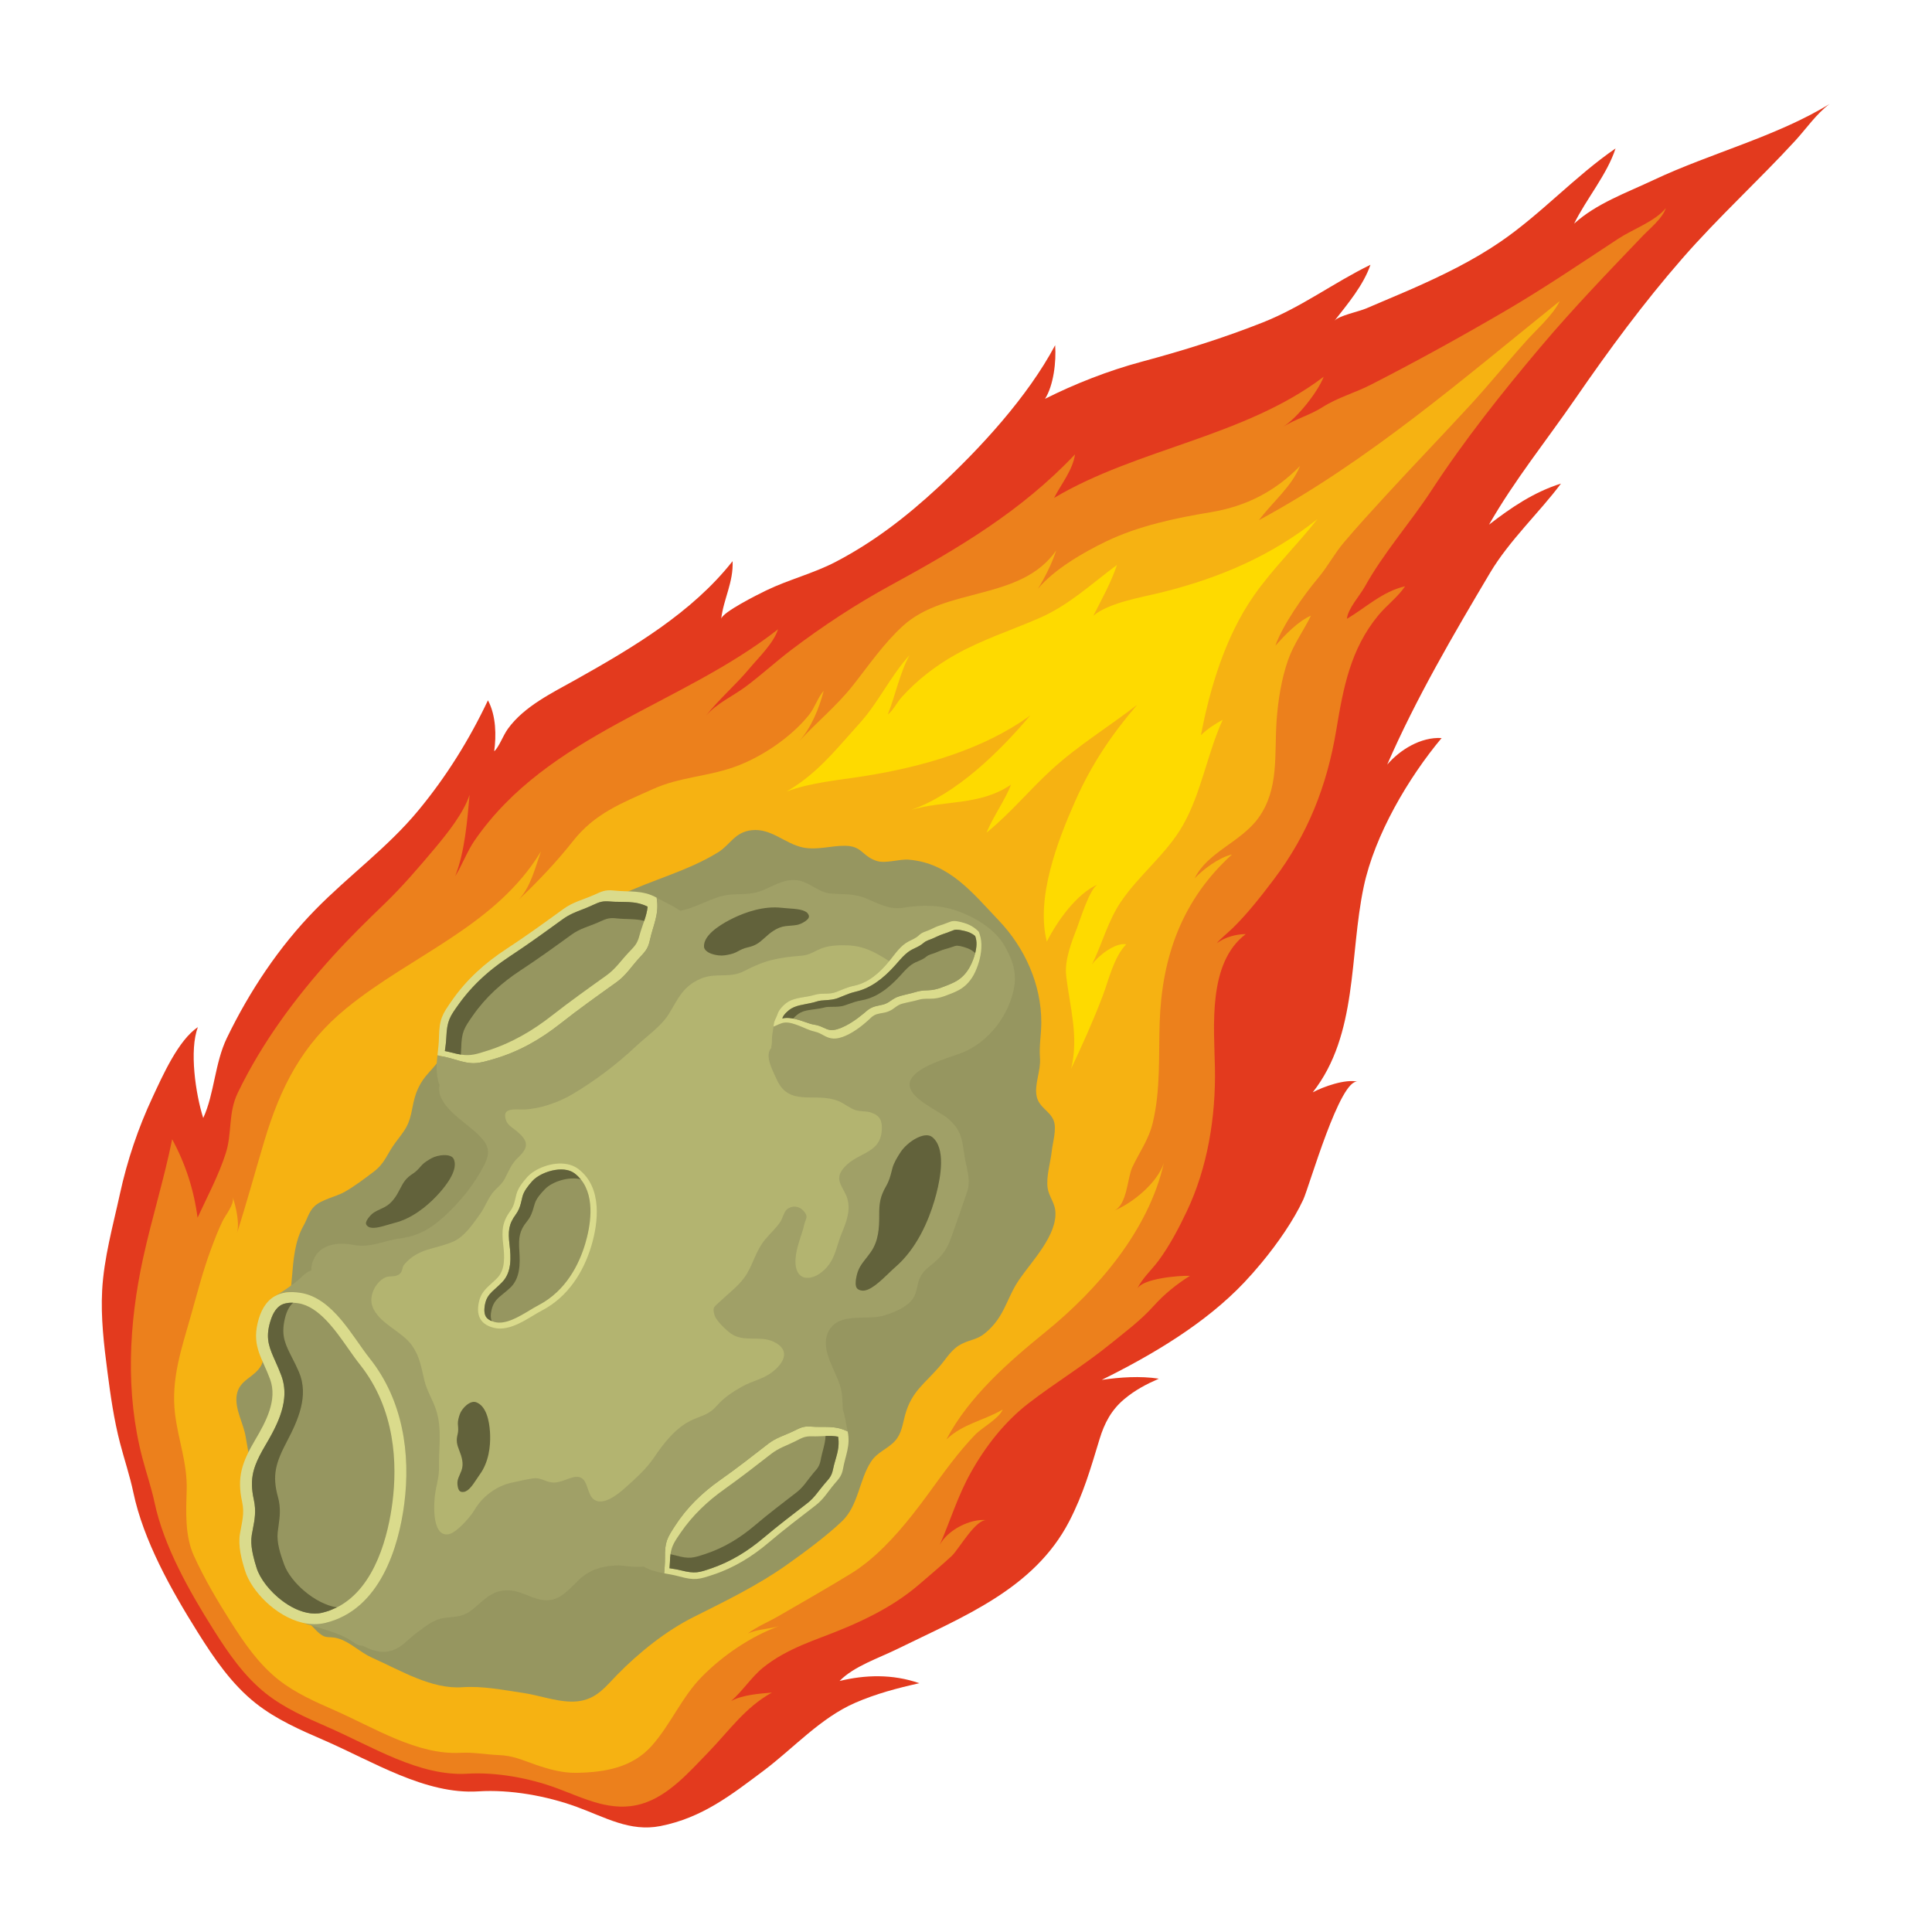 <?xml version="1.0" encoding="utf-8"?>
<!-- Generator: Adobe Illustrator 27.5.0, SVG Export Plug-In . SVG Version: 6.00 Build 0)  -->
<svg version="1.1" id="Capa_1" xmlns="http://www.w3.org/2000/svg" xmlns:xlink="http://www.w3.org/1999/xlink" x="0px" y="0px"
	 viewBox="0 0 2122 2122" style="enable-background:new 0 0 2122 2122;" xml:space="preserve">
<path style="fill:#E33A1E;" d="M922.158,1846.279c15.63-16.131,43.069-25.101,63.539-35.186
	c71.919-35.42,150.038-65.675,188.668-140.135c15.567-30.007,23.615-58.416,33.374-90.479c5.335-17.52,12.945-31.819,26.806-43.522
	c12.019-10.149,24.487-16.623,38.275-22.699c-20.691-3.148-42.577-1.598-62.703,1.316c55.712-27.547,113.962-62.061,156.476-107.03
	c6.236-6.592,12.711-13.905,19.133-21.681c17.7-21.422,34.996-46.333,45.661-69.212c6.626-14.212,40.584-134.406,60.068-129.543
	c-13.603-3.396-38.368,5.583-49.613,11.649c49.919-63.678,39.931-150.225,56.014-225.995
	c12.024-56.652,48.95-119.434,85.524-163.146c-23.025-1.349-45.885,13.052-59.756,29.155
	c31.771-72.93,72.618-142.669,112.998-210.663c21.081-35.503,54.845-66.981,77.846-97.977c-30.128,9.452-55.195,26.714-79.039,45.11
	c27.912-48.779,62.942-92.138,94.8-138.33c37.125-53.832,74.703-104.959,117.68-154.216
	c39.313-45.062,83.751-85.461,124.184-129.509c11.362-12.377,23.142-29.466,37.437-40.026
	c-57.714,35.556-131.551,54.374-192.997,83.385c-30.236,14.275-63.254,25.948-87.604,48.092
	c13.393-27.281,36.253-53.997,45.471-82.589c-44.73,30.74-81.802,72.056-126.898,102.815c-30.022,20.48-62.942,36.538-96.433,51.295
	c-16.779,7.391-33.788,14.317-50.601,21.632c-7.591,3.306-30.445,8.019-34.777,13.552c14.538-18.57,31.781-39.008,39.542-61.529
	c-40.243,19.625-75.449,46.343-117.855,63.166c-43.356,17.199-87.77,31.049-133.129,43.22
	c-37.15,9.968-74.041,24.528-106.455,40.833c9.349-14.672,12.448-40.672,11.108-58.869
	c-30.061,56.496-81.794,112.849-128.522,156.103c-34.592,32.024-70.418,59.873-112.633,81.899
	c-24.385,12.721-51.619,19.42-76.206,31.342c-8.641,4.19-48.608,24.048-49.449,31.337c2.509-21.768,13.613-40.356,12.519-63.497
	c-44.373,56.36-109.263,94.795-171.784,129.899c-26.18,14.699-56.903,29.315-74.933,54.148c-5.525,7.61-9.783,20.117-15.091,24.76
	c2.281-17.018,2.19-39.04-6.882-55.97c-20.543,43.386-45.666,83.683-76.245,120.706c-33.948,41.105-76.42,71.566-113.478,109.422
	c-39.746,40.599-72.165,89.393-96.976,140.642c-13.389,27.654-13.79,61.529-26.019,87.995c-8.346-26.032-15.537-74.888-5.842-99.78
	c-21.427,14.056-38.799,53.447-49.678,76.696c-15.915,34.016-27.912,69.422-35.993,106.513
	c-7.481,34.353-17.612,70.304-19.51,105.982c-1.576,29.588,1.902,59.298,5.798,89.242c3.413,26.236,7.13,52.55,13.863,78.44
	c4.707,18.09,10.779,35.961,14.606,54.187c11.023,52.501,41.225,106.581,70.882,153.86c17.79,28.37,37.098,56.73,63.558,77.68
	c22.46,17.778,48.957,29.33,75.069,40.652c53.458,23.186,111.198,59.849,169.475,56.112c34.643-2.217,74.662,4.833,108.135,17.081
	c31.211,11.415,58.304,27.615,91.766,21.023c45.992-9.062,77.885-34.241,113.431-60.877c32.597-24.429,62.326-57.953,100.723-74.596
	c22.677-9.832,46.18-16.068,70.255-21.432C980.06,1838.44,950.245,1839.502,922.158,1846.279z"/>
<path style="fill:#EC801C;" d="M1083.828,1669.695c-17.795-2.25-43.259,10.943-51.61,27.064
	c11.559-26.489,19.598-53.412,33.902-79.078c16.175-29.023,37.291-56.112,63.66-76.453c29.194-22.523,60.652-41.471,89.334-64.774
	c16.989-13.798,33.364-25.768,48.092-42.158c11.703-13.028,24.945-23.673,39.776-33.008c-10.587-0.472-52.803,2.685-57.919,14.533
	c4.916-11.381,16.248-21.388,23.6-31.444c12.282-16.804,21.861-35.074,30.806-53.851c23.011-48.311,31.902-104.082,30.947-157.343
	c-0.809-45.164-8.307-115.458,33.89-147.234c-10.962,0.068-23.006,3.464-31.718,9.925c2.811-3.835,12.575-11.81,17.657-16.799
	c16.161-15.878,30.982-34.85,44.662-52.935c37.641-49.729,58.601-103.112,68.803-164.422c7.702-46.289,15.517-88.686,46.124-125.826
	c9.047-10.982,21.739-20.356,29.423-31.946c-24.799,5.622-43.518,23.78-63.863,35.712c0.911-10.952,14.368-25.788,19.532-35.103
	c20.847-37.617,49.944-70.129,73.441-106.099c35.946-55.03,77.812-107.79,120.199-157.95c35.498-42,73.505-81.471,111.483-121.154
	c8.307-8.679,21.836-19.337,25.603-30.781c-11.562,14.463-36.448,23.267-51.951,33.442c-41.286,27.089-82.123,54.835-124.793,79.738
	c-48.521,28.312-97.266,55.218-147.244,80.816c-17.335,8.879-36.492,14.058-53.013,24.594
	c-14.041,8.958-29.379,12.784-43.264,21.613c15.596-9.912,38.041-38.182,44.482-54.979
	c-87.074,66.124-204.354,78.61-296.115,133.056c7.795-15.162,20.546-30.616,22.991-47.836
	c-58.779,62.243-128.53,103.529-202.885,144.06c-37.892,20.652-74.019,44.429-108.423,70.464
	c-17.225,13.033-33.205,27.834-50.511,40.692c-14.321,10.636-31.654,18.105-43.585,31.98c14.37-18.378,32.621-33.778,47.639-51.79
	c10.331-12.39,26.743-27.932,31.576-43.254C747.492,775.092,602.027,806.259,521.421,922.93
	c-8.536,12.351-13.654,26.982-21.457,39.41c10.582-26.718,13.245-61.017,15.805-89.412c-6.589,20.214-24.818,42.864-38.341,59
	c-17.664,21.076-36.007,42.421-55.826,61.456c-19.162,18.402-38.168,37.189-56.016,56.862
	c-40.904,45.087-77.829,94.864-104.414,150.001c-10.867,22.543-5.975,44.068-13.325,66.767
	c-7.915,24.429-20.126,47.181-30.847,70.431c-4.019-30.568-13.266-59.205-27.909-86.153c-8.913,44.097-22.385,86.81-31.949,130.688
	c-15.72,72.131-19.627,147.828-0.685,219.676c4.31,16.341,9.854,32.492,13.369,48.955c10.124,47.425,37.586,96.335,64.535,139.108
	c16.168,25.661,33.705,51.322,57.685,70.313c20.353,16.117,44.338,26.626,67.97,36.93c48.387,21.092,100.686,54.363,153.346,51.172
	c31.303-1.895,67.495,4.594,97.785,15.751c30.747,11.323,60.338,27.249,93.945,17.266c29.271-8.701,52.258-35.269,72.793-56.433
	c22.738-23.434,40.582-49.617,69.919-65.671c-12.823,1.106-32.263,2.304-44.787,9.276c12.397-10.709,22.268-26.309,34.955-36.609
	c6.587-5.349,13.581-9.964,20.853-14.071c14.095-7.956,29.23-13.993,44.474-19.732c37.676-14.173,75.169-30.962,105.958-57.432
	c11.92-10.246,24.265-20.667,35.815-31.25C1052.975,1701.988,1071.579,1668.146,1083.828,1669.695z"/>
<path style="fill:#F6B212;" d="M1020.693,1639.197c15.954-21.861,31.388-43.713,50.248-63.269
	c8.119-8.419,26.083-17.525,30.355-27.785c-20.351,12.087-43.704,15.498-61.812,32.881c24.487-46.908,68.445-85.3,109.151-118.357
	c57.183-46.436,113.168-111.688,129.685-185.416c-6.85,21.652-34.465,44.428-55.06,52.648c14.772-5.895,14.909-36.141,20.336-47.717
	c7.966-16.984,17.992-30.08,22.558-49.057c8.682-36.121,6.333-73.671,7.581-110.479c2.441-71.863,24.682-134.479,79.405-184.111
	c-14.236,3.152-32.189,16.707-40.95,26.168c13.686-28.521,50.806-39.829,69.87-66.173c23.171-32.014,17.432-69.846,20.097-106.956
	c1.589-22.188,5.155-45.218,12.463-66.279c6.28-18.09,17.115-32.331,25.271-49.111c-14.699,6.47-28.599,21.354-39.128,33.033
	c8.19-22.796,30.212-54.338,47.191-74.63c10.49-12.531,17.588-26.372,28.073-38.753c14.645-17.296,29.958-34.06,45.291-50.752
	c30.67-33.388,62.084-66.082,92.813-99.419c21.379-23.198,41.203-47.764,62.27-71.232c11.493-12.804,29.568-28.699,36.769-43.785
	c-105.787,85.046-210.089,175.772-330.448,240.687c14.519-19.503,36.034-36.847,45.13-59.512
	c-27.015,27.658-58.781,44.258-97.89,50.738c-38.64,6.402-79.385,14.952-114.869,32.024c-24.848,11.956-57.154,30.582-75.108,52.14
	c7.903-12.891,15.279-27.551,20.068-42.085c-38.95,55.727-121.071,39.625-168.442,82.908
	c-21.189,19.361-37.386,43.235-55.081,65.612c-17.876,22.607-39.91,40.282-59.084,61.354c13.425-14.738,22.353-36.769,27.286-55.77
	c-6.592,7.318-9.627,18.319-16.116,26.411c-19.859,24.76-52.297,46.65-82.058,57.247c-29.717,10.582-60.172,11.094-89.193,24.18
	c-34.268,15.449-63.9,26.557-88.082,57.276c-18.105,22.991-38.723,44.565-60,64.74c13.567-13.88,18.485-35.766,24.957-53.549
	c-49.819,82.294-141.775,113.519-213.93,172.432c-48.674,39.746-72.319,86.786-90.062,145.982
	c-10.268,34.255-19.566,68.901-30.59,102.835c4.268-10.656-0.409-30.972-4.117-41.593c2.543,7.288-8.08,20.263-11.004,26.26
	c-4.891,10.037-9.025,20.93-12.921,31.43c-8.699,23.449-14.926,47.712-21.705,71.755c-10.363,36.751-22.392,70.494-17.586,109.295
	c3.51,28.346,13.505,53.715,12.719,82.552c-0.663,24.326-2.2,50.611,8.032,73.027c11.459,25.111,25.571,48.94,40.338,72.224
	c14.707,23.186,30.645,46.377,52.37,63.59c18.438,14.611,40.126,24.185,61.498,33.568c43.758,19.216,91.097,49.417,138.6,46.782
	c14.324-0.794,27.917,1.934,42.073,2.504c15.688,0.634,24.614,5.087,39.603,10.285c14.602,5.067,29.574,9.413,45.164,9.189
	c31.12-0.443,61.668-5.554,83.059-29.612c21.008-23.625,33.166-53.866,55.527-76.375c23.242-23.391,53.03-43.615,84.05-55.103
	c-10.484,3.357-23.566,3.084-34.024,8.219c9.864-7.683,22.375-12.721,33.325-19.035c26.502-15.284,53.242-30.587,79.378-46.538
	c25.895-15.81,48.616-40.331,68.292-65.227C1008.778,1655.338,1014.898,1647.143,1020.693,1639.197z"/>
<path style="fill:#969660;" d="M958.598,943.909c-12.114-5.661-13.164-14.65-30.138-14.943c-15.542-0.268-30.684,5.018-46.311,1.9
	c-19.949-3.98-34.986-21.496-56.718-19.006c-18.504,2.114-23.356,15.975-36.589,24.19c-33.135,20.57-72.818,30.378-108.031,47.327
	c-37.875,18.231-76.582,47.488-107.777,74.923c-27.393,24.092-52.557,51.001-73.074,81.242
	c-9.508,14.012-17.859,26.562-28.44,37.963c-11.045,11.902-15.479,22.675-18.497,38.903c-3.812,20.521-7.505,23.532-18.913,38.825
	c-9.089,12.19-10.996,22.168-23.851,31.873c-10.073,7.605-20.899,15.849-31.62,21.939c-9.679,5.495-25.788,8.409-33.481,16.073
	c-6.116,6.094-7.43,13.364-11.81,21.135c-19.556,34.694-5.247,81.914-28.031,113.392c-4.919,6.797-11.873,11.22-15.038,19.308
	c-2.57,6.563-0.005,14.022-2.979,19.937c-7.201,14.324-24.594,15.888-27.303,33.5c-2.348,15.279,7.527,31.059,9.859,45.769
	c5.525,34.874,15.958,68.252,20.874,103.093c5.237,37.13,29.588,82.801,56.594,109.563c11.045,10.947,12.58,5.379,24.456,8.896
	c12.908,3.82,23.826,15.264,36.927,21.062c30.947,13.7,65.042,34.772,99.137,32.385c22.141-1.55,44.901,3.02,67.208,6.328
	c19.508,2.894,42.84,12.239,62.694,8.663c18.684-3.367,27.868-16.161,40.068-28.619c23.861-24.375,53.704-48.302,83.955-63.454
	c34.777-17.417,71.079-35.055,102.818-57.656c19.664-14.002,42.845-31.02,60.258-47.605c18.014-17.164,18.692-45.115,31.758-65.276
	c7.003-10.811,18.153-13.905,26.27-22.728c7.615-8.278,8.412-18.509,11.316-28.921c7.288-26.148,21.766-34.226,38.326-53.714
	c7.856-9.242,12.797-18.767,24.234-24.346c9.832-4.794,16.507-4.341,25.396-11.712c21.678-17.988,22.93-37.651,37.378-58.791
	c13.742-20.102,42.192-48.998,39.576-75.605c-0.858-8.745-7.118-16.102-8.385-24.623c-1.9-12.736,3.138-28.127,4.507-40.877
	c1.057-9.822,5.608-24.068,2.119-33.364c-3.947-10.509-15.927-14.329-18.621-26.285c-3.016-13.369,4.624-28.116,3.542-42.367
	c-1.043-13.7,1.413-25.603,1.447-39.182c0.098-41.622-18.012-81.909-46.538-111.872c-28.743-30.197-54.367-63.201-98.866-66.927
	c-11.001-0.921-25.53,4.662-35.671,1.286C961.156,945.02,959.821,944.479,958.598,943.909z"/>
<path style="fill:#DADB8C;" d="M721.215,985.936c-16.188-8.852-30.378-5.949-46.787-7.839c-10.131-1.169-14.07,1.345-22.599,5.087
	c-11.637,5.101-22.341,7.479-32.821,15.064c-20.645,14.953-41.42,30.041-62.774,43.999c-23.454,15.328-43.79,33.506-60.051,56.954
	c-10.339,14.909-13.617,19.566-14.042,40.292c-0.144,6.962-0.977,13.325-1.659,19.615c6.163,1.339,12.458,2.538,19.079,4.609
	c19.788,6.197,25.242,4.57,42.667-0.487c27.405-7.956,51.11-21.447,73.105-38.806c20.027-15.805,40.94-30.699,61.683-45.515
	c10.531-7.518,16.19-16.911,24.728-26.319c6.261-6.894,9.898-9.832,12.014-19.805
	C717.186,1016.625,724.454,1004.099,721.215,985.936z"/>
<path style="fill:#969660;" d="M700.82,992.104c-3.447-0.76-6.853-1.126-10.27-1.306c-1.71-0.092-3.423-0.136-5.143-0.166
	c-3.444-0.058-6.926-0.044-10.497-0.175c-1.788-0.063-3.596-0.171-5.432-0.336c-3.467-0.317-6.149-0.18-8.563,0.292
	c-1.607,0.317-3.096,0.789-4.618,1.379c-1.525,0.594-3.082,1.306-4.826,2.109c-0.872,0.405-1.791,0.828-2.777,1.272
	c-6.718,3.025-13.084,5.081-19.291,7.922c-3.724,1.705-7.391,3.688-11.047,6.333c-14.397,10.427-28.865,20.921-43.564,31.006
	c-4.899,3.367-9.824,6.679-14.779,9.934c-0.865,0.57-1.695,1.169-2.55,1.744c-7.228,4.862-14.165,9.987-20.726,15.512
	c-12.229,10.3-23.245,21.89-32.848,35.308c-9.766,13.646-12.865,17.91-13.683,36.594c-0.229,5.237-0.916,10.104-1.581,14.879
	c2.316,0.453,4.655,0.95,7.045,1.588c2.17,0.575,4.153,1.058,5.992,1.452l0.02,0.005c1.808,0.39,3.464,0.687,5.033,0.916
	l0.105,0.019l-0.003-0.01c10.3,1.471,16.348-0.458,29.001-4.507c26.086-8.346,48.906-21.608,70.275-38.338
	c19.454-15.235,39.707-29.671,59.797-44.024c10.197-7.289,15.888-16.098,24.287-25.033c6.156-6.548,9.693-9.374,12.075-18.577
	c1.505-5.822,3.542-11.162,5.328-16.492l0.034-0.102c0.407-1.208,0.799-2.422,1.169-3.64l0.292-1.033
	c0.272-0.931,0.545-1.866,0.784-2.811c0.161-0.629,0.285-1.277,0.426-1.915c0.151-0.672,0.319-1.34,0.446-2.022
	c0.248-1.335,0.451-2.689,0.594-4.073C707.748,994.033,704.265,992.869,700.82,992.104z"/>
<path style="fill:#DADB8C;" d="M931.027,1572.235c-14.148-7.099-26.238-4.19-40.37-5.33c-8.733-0.701-12.043,1.574-19.254,5.038
	c-9.837,4.725-18.955,7.084-27.727,13.91c-17.281,13.452-34.67,27.02-52.589,39.634c-19.681,13.856-36.601,30.066-49.863,50.684
	c-8.433,13.106-11.113,17.199-10.862,35.006c0.085,5.963-0.471,11.444-0.877,16.847c5.342,0.979,10.789,1.847,16.553,3.435
	c17.171,4.731,21.807,3.172,36.616-1.691c23.294-7.639,43.242-19.927,61.612-35.483c16.724-14.163,34.236-27.571,51.605-40.906
	c8.818-6.767,13.398-14.996,20.448-23.328c5.169-6.105,8.207-8.731,9.727-17.359
	C928.509,1598.719,934.345,1587.733,931.027,1572.235z"/>
<path style="fill:#969660;" d="M921.04,1582.885c-0.071-1.588-0.246-3.225-0.541-4.916c-1.172-0.22-2.336-0.385-3.496-0.507
	c-0.597-0.063-1.191-0.087-1.788-0.131c-0.555-0.039-1.113-0.093-1.669-0.117c-0.845-0.034-1.69-0.039-2.533-0.044l-0.894-0.009
	c-1.118,0.005-2.239,0.034-3.362,0.073h-0.017c-4.823,0.166-9.718,0.531-14.882,0.346c-8.161-0.297-11.355,1.924-18.256,5.388
	c-9.415,4.726-18.061,7.254-26.56,13.866c-16.743,13.023-33.593,26.158-50.899,38.441c-19.013,13.496-35.527,29.033-48.789,48.468
	c-6.436,9.427-9.512,13.924-10.823,22.767v0.005c-0.202,1.369-0.366,2.845-0.492,4.453v0.025c-0.124,1.607-0.214,3.357-0.27,5.286
	c-0.061,2.124-0.224,4.171-0.419,6.188c4.092,0.624,8.268,1.252,12.638,2.348c15.583,3.902,19.851,2.397,33.483-2.3
	c21.437-7.391,39.919-18.903,57.028-33.329c15.576-13.135,31.858-25.603,48.007-38.007c8.197-6.295,12.555-13.817,19.172-21.481
	c4.85-5.623,7.681-8.059,9.252-15.873c1.25-6.217,3.232-11.8,4.609-17.515C920.57,1592.015,921.259,1587.65,921.04,1582.885z"/>
<path style="fill:#A0A067;" d="M1103.199,1038.632c-10.548-18.406-32.809-31.41-51.576-38.046
	c-19.741-6.982-39.505-6.757-59.471-3.581c-15.603,2.479-26.821-4.37-40.711-10.193c-2.521-1.057-4.996-1.866-7.442-2.495
	c-10.519-2.694-20.54-2.007-31.695-2.952c-14.07-1.194-23.135-12.974-36.825-14.475c-16.168-1.773-26.495,7.123-40.606,12.024
	c-11.464,3.976-21.413,2.724-32.784,3.683c-18.714,1.579-36.54,14.499-55.098,17.778l-0.046-0.19
	c-5.808-3.971-12.572-7.352-18.399-10.349c-0.906-0.468-1.776-0.921-2.628-1.369l-0.882-0.463c-1.001-0.531-1.961-1.053-2.853-1.559
	l-0.107-0.059l-0.86-0.453c3.24,18.163-4.029,30.689-7.455,46.85c-2.117,9.974-5.754,12.911-12.014,19.805
	c-8.538,9.408-14.197,18.801-24.728,26.319c-20.743,14.816-41.656,29.709-61.683,45.515c-21.995,17.359-45.7,30.85-73.105,38.806
	c-17.425,5.057-22.879,6.685-42.667,0.487c-6.621-2.071-12.915-3.269-19.079-4.609l-0.046-0.01
	c-1.103,10.017-1.754,19.829,1.745,31.498l0.687,0.433c-0.283,1.462-0.497,2.953-0.521,4.512
	c-0.292,20.219,27.546,36.058,41.673,49.495c12.139,11.547,15.781,19.162,7.564,35.084c-10.467,20.287-25.527,39.186-42.238,54.635
	c-15.206,14.061-29.023,22.67-49.569,25.412c-19.924,2.66-31.724,10.918-52.718,7.002c-18.419-3.44-38.475,0.312-44.178,20.482
	c-0.758,2.685-0.987,5.325-1.009,7.952c-4.85,1.062-8.389,5.003-12.192,8.433c-2.597,2.343-5.788,4.892-9.206,7.411
	c-1.442,1.067-2.919,2.119-4.417,3.162l-0.67,0.458c-1.196,0.824-2.39,1.627-3.583,2.412l-1.223,0.799
	c-1.048,0.677-2.073,1.325-3.094,1.959l-1.174,0.726c-1.352,0.823-2.675,1.612-3.924,2.319l-0.405,0.263l-0.243,0.161
	c7.137-4.088,16.409-5.632,28.458-3.717c35.493,5.622,57.059,48.35,75.763,71.824c36.545,45.87,45.201,104.72,38.06,159.92
	c-6.095,47.132-26.487,116.569-86.974,130.849c-8.307,1.959-16.801,1.637-25.091-0.351c2.538,0.974,5.253,1.764,8.083,2.538
	c2.828,0.774,5.774,1.54,8.77,2.475l0.041,0.01c11.018,3.435,23.766,7.274,33.549,12.789l0.129,0.068
	c4.756,2.694,10.112,7.966,16.09,7.488c32.356,17.647,44.981-3.927,57.466-12.969c10.831-7.844,19.281-16.034,32.83-17.686
	c13.549-1.652,20.255-0.833,31.602-10.411c12.673-10.704,21.026-20.653,39.14-19.718c14.02,0.726,26.31,10.578,40.141,10.875
	c15.71,0.336,25.603-12.623,36.029-22.45c11.722-11.05,24.109-14.821,40.068-15.82c7.822-0.487,20.955,2.675,30.999,1.257
	c7.676,4.365,15.02,6.007,22.584,7.381l0.005-0.034c0.407-5.403,0.962-10.884,0.877-16.847c-0.251-17.807,2.429-21.9,10.862-35.006
	c13.262-20.619,30.182-36.828,49.863-50.684c17.919-12.614,35.308-26.182,52.589-39.634c8.772-6.826,17.89-9.184,27.727-13.91
	c7.211-3.464,10.521-5.739,19.254-5.038c14.132,1.14,26.222-1.769,40.37,5.33l0.027,0.015l-0.163-0.819
	c-0.784-3.362-1.493-7.547-2.353-11.927v-0.01c-0.779-3.966-1.681-8.088-2.911-11.922c-0.509-13.042-0.475-18.918-4.068-28.974
	c-6.054-16.926-22.21-40.17-10.21-58.587c12.26-18.82,41.649-9.364,60.28-15.288c10.821-3.444,24.687-9.028,31.155-18.514
	c4.628-6.786,4.19-15.269,7.457-22.494c3.776-8.351,9.713-11.713,16.372-17.452c9.033-7.781,14.058-15.663,18.098-26.938
	c6.019-16.813,12.08-34.25,17.714-51.001c4.387-13.042-1.727-27.926-3.51-41.266c-2.224-16.643-3.932-26.587-17.286-38.144
	c-10.039-8.687-41.062-21.174-42.516-36.667c-1.791-19.088,45.174-30.928,58.116-36.194c28.972-11.791,51.313-41.286,56.706-72.038
	C1116.899,1067.109,1111.308,1052.781,1103.199,1038.632z"/>
<path style="fill:#B3B470;" d="M956.737,1221.968c-5.255-1.823-11.464-0.921-16.879-2.621c-6.97-2.188-12.217-7.25-18.811-9.944
	c-25.237-10.329-53.736,6.753-67.605-23.069c-5.637-12.122-13.83-27.42-6.185-35.4c-0.37-1.447,0.261-2.704,0.405-4.161
	c0.392-3.956-0.066-7.98,0.821-11.971c0.146-0.662,0.229-1.311,0.336-1.964h-0.031c0.482-2.928,0.718-5.822,1.23-8.798
	c0.624-3.645,2.884-6.714,3.956-10.227c1.559-5.106,7.284-10.875,11.71-13.55c8.431-5.086,19.681-4.658,28.938-7.561
	c7.773-2.446,16.112-0.049,23.737-3.123c6.592-2.655,12.509-5.374,19.547-6.825c15.985-3.299,28.323-14.334,38.74-27.035
	c-0.897-0.58-1.786-1.154-2.719-1.744c-13.981-8.809-25.82-15.011-42.845-15.663c-8.558-0.327-19.033-0.049-27.264,2.787
	c-8.704,2.996-13.759,7.844-23.425,8.599c-25.003,1.944-40.304,4.813-62.915,16.789c-15.971,8.458-31.115,1.403-47.491,8.302
	c-20.202,8.511-25.006,22.148-35.661,39.332c-8.049,12.984-24.855,24.711-36.104,35.313c-20.977,19.771-45.763,38.455-70.569,52.999
	c-14.636,8.575-35.296,15.595-52.002,16.155c-9.812,0.327-25.179-2.85-19.761,12.176c1.971,5.461,8.146,8.604,12.268,12.141
	c11.111,9.535,13.559,16.453,1.527,27.805c-8.146,7.683-10.124,13.998-15.161,23.722c-3.657,7.054-9.332,10.193-13.951,16.346
	c-5.24,6.982-8.095,15.362-13.189,22.484c-7.905,11.055-17.347,25.271-30.019,30.65c-19.741,8.38-37.885,6.782-53.349,24.964
	c-2.909,3.421-1.189,7.294-5.415,10.602c-4.655,3.635-10.928,1.301-15.832,3.781c-10.704,5.412-17.783,20.302-13.756,31.488
	c6.862,19.054,32.263,27.015,43.578,43.162c8.716,12.438,10.134,24.496,13.705,38.903c2.733,11.03,8.875,20.395,12.446,31.069
	c7.001,20.926,3.087,41.593,3.444,62.869c0.154,9.106-1.591,16.297-3.439,24.93c-2.385,11.132-5.701,52.57,13.802,49.48
	c9.021-1.427,24.518-19.717,28.736-26.913c8.414-14.358,23.678-26.002,40.002-29.603c7.53-1.656,15.949-3.586,23.328-4.785
	c8.945-1.457,12.794,3.021,21.084,4.297c10.149,1.559,21.04-7.055,29.393-6.007c11.313,1.422,8.947,19.123,17.488,25.013
	c10.056,6.933,25.929-5.754,33.909-12.877c10.455-9.325,23.415-20.984,31.203-32.511c10.429-15.43,23.476-32.848,40.933-41.427
	c12.088-5.939,19.206-5.769,28.317-16.005c8.312-9.335,16.684-14.836,27.532-21.087c11.055-6.372,23.644-8.429,33.795-16.316
	c13.885-10.787,19.717-24.663,1.393-33.286c-14.867-7.001-32.516,0.843-46.545-8.716c-5.264-3.586-16.57-14.446-18.28-20.272
	c-2.779-9.472-0.282-9.101,6.256-15.411c10.119-9.763,21.929-17.949,29.262-30.285c7.481-12.59,10.175-25.437,19.666-37.135
	c5.398-6.655,12.18-12.604,16.964-19.693c2.427-3.595,4.149-11.318,7.372-13.89c5.793-4.624,13.503-3.781,18.395,1.871
	c5.598,6.475,2.185,8.088,0.706,14.474c-2.828,12.229-8.836,24.75-9.664,38.032c-1.693,27.113,20.404,25.349,34.438,9.145
	c9.749-11.255,10.838-24.292,16.195-37.116c5.04-12.068,10.1-25.12,6.212-38.27c-3.298-11.157-14.185-19.406-5.732-31.274
	c14.246-19.995,42.165-16.258,43.595-44.107C969.007,1231.122,966.82,1225.471,956.737,1221.968z"/>
<path style="fill:#62623B;" d="M501.682,1157.452c1.842,0.395,3.54,0.706,5.138,0.935l-0.007-0.019l-0.007-0.151l-0.638-0.078
	c0.178-2.114,0.334-4.253,0.38-6.49c0.375-18.362,3.282-22.484,12.441-35.697c14.404-20.775,32.418-36.877,53.201-50.46
	c18.916-12.365,37.322-25.729,55.612-38.976c9.286-6.723,18.768-8.828,29.077-13.349c7.554-3.313,11.047-5.539,20.022-4.507
	c10.801,1.247,20.518,0.18,30.682,2.748l0.034-0.102c0.407-1.208,0.799-2.422,1.169-3.64l0.292-1.033
	c0.272-0.931,0.545-1.866,0.784-2.811c0.161-0.629,0.285-1.277,0.426-1.915c0.151-0.672,0.319-1.34,0.446-2.022
	c0.248-1.335,0.451-2.689,0.594-4.073c-3.579-1.778-7.062-2.943-10.506-3.707c-3.447-0.76-6.853-1.126-10.27-1.306
	c-1.71-0.092-3.423-0.136-5.143-0.166c-3.444-0.058-6.926-0.044-10.497-0.175c-1.788-0.063-3.596-0.171-5.432-0.336
	c-3.467-0.317-6.149-0.18-8.563,0.292c-1.607,0.317-3.096,0.789-4.618,1.379c-1.525,0.594-3.082,1.306-4.826,2.109
	c-0.872,0.405-1.791,0.828-2.777,1.272c-6.718,3.025-13.084,5.081-19.291,7.922c-3.724,1.705-7.391,3.688-11.047,6.333
	c-14.397,10.427-28.865,20.921-43.564,31.006c-4.899,3.367-9.824,6.679-14.779,9.934c-0.865,0.57-1.695,1.169-2.55,1.744
	c-7.228,4.862-14.165,9.987-20.726,15.512c-12.229,10.3-23.245,21.89-32.848,35.308c-9.766,13.646-12.865,17.91-13.683,36.594
	c-0.229,5.237-0.916,10.104-1.581,14.879c2.316,0.453,4.655,0.95,7.045,1.588c2.17,0.575,4.153,1.058,5.992,1.452L501.682,1157.452z
	"/>
<path style="fill:#62623B;" d="M906.74,1577.233c-0.375,8.994-3.635,16.736-5.257,25.934c-1.345,7.644-4.037,9.973-8.614,15.381
	c-6.248,7.381-10.307,14.67-18.117,20.667c-15.389,11.815-30.904,23.693-45.72,36.238c-16.275,13.783-33.949,24.668-54.584,31.435
	c-13.12,4.307-17.225,5.686-32.438,1.496c-1.851-0.506-3.649-0.906-5.435-1.276l0.092-0.546l-0.124-0.044l-0.012-0.01v0.005
	c-0.202,1.369-0.366,2.845-0.492,4.453v0.025c-0.124,1.607-0.214,3.357-0.27,5.286c-0.061,2.124-0.224,4.171-0.419,6.188
	c4.092,0.624,8.268,1.252,12.638,2.348c15.583,3.902,19.851,2.397,33.483-2.3c21.437-7.391,39.919-18.903,57.028-33.329
	c15.576-13.135,31.858-25.603,48.007-38.007c8.197-6.295,12.555-13.817,19.172-21.481c4.85-5.623,7.681-8.059,9.252-15.873
	c1.25-6.217,3.232-11.8,4.609-17.515c1.031-4.293,1.72-8.658,1.501-13.423c-0.071-1.588-0.246-3.225-0.541-4.916
	c-1.172-0.22-2.336-0.385-3.496-0.507c-0.597-0.063-1.191-0.087-1.788-0.131c-0.555-0.039-1.113-0.093-1.669-0.117
	c-0.845-0.034-1.69-0.039-2.533-0.044l-0.894-0.009c-1.118,0.005-2.239,0.034-3.362,0.073H906.74z"/>
<path style="fill:#DADB8C;" d="M937.905,1082.754c-7.038,1.452-12.955,4.17-19.547,6.825c-7.625,3.074-15.963,0.677-23.737,3.123
	c-9.257,2.904-20.507,2.475-28.938,7.561c-4.426,2.675-10.151,8.443-11.71,13.55c-1.072,3.513-3.332,6.582-3.956,10.227
	c-0.512,2.976-0.748,5.87-1.23,8.798h0.031c0.292-1.764,0.509-3.513,0.714-5.271c4.207-1.51,8.031-4.103,12.653-4.463
	c5.069-0.395,10.653,1.676,15.503,3.508c5.386,2.036,10.607,4.882,16.151,6.158c2.658,0.614,5.07,1.398,7.554,2.719
	c1.859,0.989,3.693,2.046,5.579,2.958c3.668,1.773,7.413,2.587,11.281,2.163c5.213-0.575,10.21-2.661,14.787-5.082
	c5.003-2.641,9.69-5.895,14.136-9.452c2.18-1.74,4.302-3.562,6.382-5.433c2.049-1.846,3.968-3.981,6.351-5.35
	c3.988-2.29,8.733-2.309,13.101-3.469c2.606-0.697,5.03-1.817,7.293-3.293c2.331-1.515,4.458-3.382,6.918-4.682
	c2.641-1.388,5.69-1.959,8.585-2.631c3.05-0.701,6.12-1.339,9.167-2.06c2.819-0.668,5.588-1.623,8.485-1.959
	c2.685-0.317,5.416-0.259,8.137-0.249c5.6,0.02,10.638-0.994,15.824-2.87c5.184-1.871,10.512-3.883,15.394-6.456
	c8.18-4.317,14.277-11.381,18.3-20.161c4.143-9.048,7.071-19.839,6.806-30.334c-0.122-4.828-1.142-9.432-2.882-13.749
	c-4.451-4.624-9.751-7.756-15.839-9.555c-4.404-1.301-10.512-3.118-14.782-1.69c-3.839,1.276-7.472,3.001-11.43,4.156
	c-4.149,1.213-7.518,2.981-11.384,4.804c-4.455,2.1-8.568,2.616-12.231,6.153c-3.615,3.493-7.693,4.76-11.971,7.118
	c-8.071,4.448-13.158,11.844-18.914,19.118c-0.599,0.755-1.23,1.486-1.841,2.231C966.228,1068.42,953.89,1079.455,937.905,1082.754z
	 M983.658,1059.679c0.767-0.863,1.525-1.73,2.277-2.592c3.632-4.151,7.116-8.136,11.242-11.254c1.374-1.043,2.821-1.988,4.37-2.811
	c1.128-0.599,2.246-1.13,3.43-1.691c3.186-1.515,6.48-3.079,9.703-5.924c1.116-0.979,2.343-1.7,4.246-2.479
	c0.726-0.297,1.464-0.57,2.217-0.853c0.887-0.331,1.793-0.672,2.714-1.053c0.582-0.239,1.174-0.492,1.769-0.77l1.915-0.891
	c1.764-0.833,3.427-1.613,5.115-2.305c1.284-0.526,2.478-0.96,3.649-1.32c2.456-0.75,4.743-1.652,6.952-2.524
	c1.599-0.634,3.106-1.228,4.629-1.749c0.69-0.239,1.53-0.341,2.46-0.351c2.785-0.034,6.358,0.765,8.977,1.354
	c2.355,0.531,4.497,1.252,6.446,2.178c1.951,0.926,3.707,2.056,5.296,3.401c0.526,1.466,0.911,2.962,1.157,4.487
	c0.246,1.525,0.353,3.069,0.317,4.633c-0.039,1.71-0.236,3.488-0.524,5.306c-0.114,0.735-0.292,1.491-0.446,2.236
	c-0.146,0.716-0.244,1.418-0.427,2.144l-0.063-0.054c-1.237,4.999-3.187,10.183-5.946,15.264
	c-4.01,7.386-9.576,12.935-16.541,16.502c-2.066,1.057-4.365,2.105-7.038,3.201c-2.636,1.082-5.281,2.066-7.747,2.972
	c-4.904,1.803-9.349,2.733-13.985,2.933l-0.94,0.039c-2.465,0.102-5.011,0.205-7.644,0.604c-2.314,0.346-4.431,0.96-6.48,1.545
	c-0.831,0.243-1.662,0.482-2.497,0.696c-1.642,0.424-3.289,0.824-4.936,1.223c-1.379,0.336-2.755,0.672-4.129,1.018l-1.075,0.268
	c-2.104,0.526-4.492,1.115-6.803,2.061c-0.621,0.258-1.235,0.536-1.832,0.843c-1.851,0.945-3.44,2.036-4.977,3.094
	c-0.796,0.546-1.593,1.097-2.414,1.603c-1.174,0.726-2.377,1.34-3.576,1.832c-0.765,0.317-1.549,0.585-2.329,0.809
	c-1.245,0.351-2.589,0.624-4.012,0.911c-2.54,0.512-5.172,1.043-7.849,2.139c-0.811,0.336-1.593,0.706-2.326,1.111
	c-2.302,1.272-4.185,2.914-5.844,4.355c-0.492,0.434-0.984,0.863-1.484,1.272c-2.18,1.807-4.236,3.425-6.282,4.95
	c-4.751,3.532-9.172,6.333-13.523,8.565c-1.793,0.921-3.42,1.676-4.972,2.314c-2.928,1.198-5.556,1.959-8.031,2.319
	c-2.702,0.39-5.369,0.034-8.156-1.082c-1.109-0.448-2.219-0.96-3.393-1.501c-0.585-0.268-1.172-0.541-1.759-0.804
	c-2.577-1.15-5.235-1.915-8.619-2.47c-3.079-0.511-6.146-1.598-9.393-2.748c-1.773-0.629-3.605-1.276-5.493-1.846
	c-2.266-0.687-4.948-1.486-7.81-2.051c-1.152-0.229-2.351-0.371-3.549-0.497l-1.138-0.151c-1.581-0.112-3.184-0.102-4.777,0.083
	c-0.907,0.102-1.774,0.263-2.59,0.458l0.548-1.306c1.094-2.865,5.637-7.45,9.725-9.808c0.911-0.526,1.883-0.999,2.967-1.442
	c3.885-1.598,8.312-2.451,12.999-3.352c1.939-0.375,3.91-0.755,5.878-1.198c1.966-0.443,3.927-0.95,5.842-1.574
	c2.969-0.969,6.229-1.184,9.679-1.408c4.333-0.282,9.247-0.604,14.119-2.572l1.991-0.809l1.235-0.507l1.203-0.497
	c4.872-1.998,9.304-3.747,14.234-4.882c1.607-0.375,3.215-0.814,4.813-1.325c1.598-0.512,3.184-1.087,4.746-1.73
	c4.394-1.802,8.682-4.112,12.947-7.001C969.227,1074.407,976.274,1067.996,983.658,1059.679z"/>
<path style="fill:#969660;" d="M1049.418,1038.934c-1.452,0.419-2.892,0.906-4.414,1.422c-2.107,0.716-4.284,1.457-6.623,2.042
	c-1.116,0.278-2.254,0.629-3.479,1.062c-1.607,0.575-3.196,1.237-4.879,1.944l-1.827,0.755c-0.57,0.234-1.132,0.448-1.688,0.648
	c-0.879,0.312-1.742,0.59-2.587,0.858c-0.716,0.229-1.42,0.453-2.112,0.696c-1.815,0.648-2.989,1.277-4.06,2.178
	c-3.099,2.597-6.244,3.927-9.284,5.209c-1.13,0.477-2.197,0.93-3.276,1.447c-5.917,2.855-10.334,7.722-15.011,12.877
	c-0.728,0.799-1.457,1.608-2.197,2.412c-11.403,12.365-21.917,19.98-33.089,23.961c-2.981,1.062-6.044,1.866-9.101,2.387
	c-4.689,0.804-8.913,2.236-13.559,3.893l-1.15,0.409l-1.177,0.419l-1.895,0.672c-4.648,1.627-9.304,1.622-13.413,1.617
	c-3.272-0.005-6.36-0.005-9.189,0.755c-3.647,0.984-7.457,1.486-11.143,1.973c-4.451,0.585-8.658,1.14-12.363,2.46
	c-1.036,0.371-1.961,0.77-2.833,1.233c-2.823,1.486-5.871,4.103-7.764,6.48l-0.061-0.004c2.863,0.565,5.545,1.364,7.81,2.051
	c1.888,0.57,3.72,1.218,5.493,1.846c3.247,1.15,6.315,2.237,9.393,2.748c3.384,0.555,6.042,1.32,8.619,2.47
	c0.587,0.263,1.174,0.536,1.759,0.804c1.174,0.541,2.285,1.053,3.393,1.501c2.787,1.116,5.454,1.471,8.156,1.082
	c2.475-0.36,5.103-1.121,8.031-2.319c1.552-0.639,3.179-1.393,4.972-2.314c4.351-2.232,8.772-5.033,13.523-8.565
	c2.046-1.525,4.102-3.143,6.282-4.95c0.499-0.409,0.992-0.838,1.484-1.272c1.659-1.442,3.542-3.084,5.844-4.355
	c0.733-0.405,1.515-0.775,2.326-1.111c2.677-1.096,5.308-1.627,7.849-2.139c1.423-0.287,2.767-0.56,4.012-0.911
	c0.78-0.224,1.564-0.492,2.329-0.809c1.199-0.492,2.402-1.106,3.576-1.832c0.821-0.506,1.618-1.057,2.414-1.603
	c1.537-1.057,3.126-2.148,4.977-3.094c0.597-0.307,1.211-0.585,1.832-0.843c2.311-0.945,4.699-1.535,6.803-2.061l1.075-0.268
	c1.374-0.346,2.75-0.682,4.129-1.018c1.647-0.4,3.294-0.799,4.936-1.223c0.835-0.214,1.666-0.453,2.497-0.696
	c2.049-0.585,4.165-1.198,6.48-1.545c2.633-0.399,5.179-0.502,7.644-0.604l0.94-0.039c4.636-0.2,9.081-1.13,13.985-2.933
	c2.465-0.906,5.111-1.89,7.747-2.972c2.673-1.096,4.972-2.144,7.038-3.201c6.965-3.566,12.531-9.115,16.541-16.502
	c2.76-5.081,4.709-10.265,5.946-15.264c-2.933-2.777-6.49-4.794-10.85-6.124C1056.936,1039.67,1052.042,1038.179,1049.418,1038.934z
	"/>
<path style="fill:#62623B;" d="M962.116,1079.221c-4.266,2.889-8.553,5.199-12.947,7.001c-1.562,0.643-3.148,1.218-4.746,1.73
	c-1.598,0.511-3.206,0.95-4.813,1.325c-4.931,1.135-9.362,2.884-14.234,4.882l-1.203,0.497l-1.235,0.507l-1.991,0.809
	c-4.872,1.968-9.785,2.29-14.119,2.572c-3.449,0.224-6.709,0.438-9.679,1.408c-1.915,0.624-3.875,1.13-5.842,1.574
	c-1.968,0.443-3.939,0.823-5.878,1.198c-4.687,0.901-9.113,1.754-12.999,3.352c-1.084,0.443-2.056,0.916-2.967,1.442
	c-4.087,2.358-8.631,6.943-9.725,9.808l-0.548,1.306c0.816-0.195,1.683-0.356,2.59-0.458c1.593-0.185,3.196-0.195,4.777-0.083
	l1.138,0.151c1.198,0.126,2.397,0.268,3.549,0.497l0.061,0.004c1.893-2.377,4.941-4.993,7.764-6.48
	c0.872-0.463,1.797-0.862,2.833-1.233c3.705-1.32,7.912-1.875,12.363-2.46c3.686-0.487,7.496-0.989,11.143-1.973
	c2.828-0.76,5.917-0.76,9.189-0.755c4.109,0.005,8.765,0.01,13.413-1.617l1.895-0.672l1.177-0.419l1.15-0.409
	c4.645-1.656,8.869-3.089,13.559-3.893c3.057-0.521,6.12-1.325,9.101-2.387c11.172-3.98,21.686-11.595,33.089-23.961
	c0.74-0.804,1.469-1.613,2.197-2.412c4.677-5.155,9.094-10.022,15.011-12.877c1.079-0.516,2.146-0.969,3.276-1.447
	c3.04-1.281,6.185-2.612,9.284-5.209c1.072-0.901,2.246-1.53,4.06-2.178c0.692-0.243,1.396-0.467,2.112-0.696
	c0.845-0.268,1.708-0.546,2.587-0.858c0.556-0.2,1.118-0.414,1.688-0.648l1.827-0.755c1.683-0.707,3.272-1.369,4.879-1.944
	c1.225-0.433,2.363-0.784,3.479-1.062c2.339-0.585,4.517-1.325,6.623-2.042c1.523-0.516,2.963-1.003,4.414-1.422
	c2.624-0.755,7.517,0.735,10.811,1.739c4.36,1.33,7.917,3.347,10.85,6.124l0.063,0.054c0.183-0.726,0.28-1.427,0.427-2.144
	c0.153-0.745,0.329-1.501,0.446-2.236c0.287-1.818,0.485-3.595,0.524-5.306c0.036-1.564-0.071-3.109-0.317-4.633
	c-0.246-1.525-0.631-3.021-1.157-4.487c-1.589-1.345-3.345-2.475-5.296-3.401c-1.949-0.925-4.09-1.647-6.446-2.178
	c-2.619-0.59-6.192-1.388-8.977-1.354c-0.931,0.01-1.771,0.112-2.46,0.351c-1.523,0.521-3.03,1.115-4.629,1.749
	c-2.209,0.872-4.497,1.774-6.952,2.524c-1.172,0.36-2.365,0.794-3.649,1.32c-1.688,0.692-3.352,1.471-5.115,2.305l-1.915,0.891
	c-0.595,0.278-1.186,0.531-1.769,0.77c-0.921,0.38-1.827,0.721-2.714,1.053c-0.752,0.282-1.491,0.555-2.217,0.853
	c-1.903,0.779-3.13,1.5-4.246,2.479c-3.223,2.846-6.516,4.409-9.703,5.924c-1.184,0.56-2.302,1.092-3.43,1.691
	c-1.549,0.823-2.996,1.769-4.37,2.811c-4.126,3.118-7.61,7.103-11.242,11.254c-0.753,0.863-1.51,1.73-2.277,2.592
	C976.274,1067.996,969.227,1074.407,962.116,1079.221z"/>
<path style="fill:#DADB8C;" d="M405.963,1491.812c-18.704-23.474-40.27-66.202-75.763-71.824c-12.049-1.915-21.32-0.37-28.458,3.717
	h-0.003c-9.988,5.715-15.771,16.443-18.882,29.968c-5.888,25.593,5.377,38.372,13.774,61.169
	c8.334,22.625-4.444,46.494-16.285,66.552c-14.548,24.643-20.361,41.106-14.39,68.219c2.858,12.974-0.319,22.314-2.407,34.967
	c-2.202,13.35,1.652,27.995,5.678,40.808c6.965,22.188,33.576,49.856,62.73,56.843c8.29,1.988,16.785,2.309,25.091,0.351
	c60.487-14.28,80.879-83.717,86.974-130.849C451.163,1596.532,442.508,1537.682,405.963,1491.812z"/>
<path style="fill:#969660;" d="M395.227,1498.618c-4.151-5.208-8.305-11.132-12.701-17.398
	c-14.446-20.599-32.427-46.231-54.804-49.778c-2.031-0.327-3.939-0.507-5.754-0.585h0.003h-0.01
	c-1.442-0.063-2.794-0.025-4.098,0.063c-0.502,0.039-0.972,0.107-1.452,0.166c-0.916,0.107-1.793,0.258-2.631,0.453l-1.189,0.287
	c-1.159,0.341-2.268,0.736-3.259,1.247c-3.954,2.047-7.228,5.808-9.793,11.23c-0.855,1.807-1.613,3.844-2.307,6.017
	c-0.558,1.744-1.082,3.556-1.537,5.53c-3.676,15.975,0.487,25.296,6.786,39.405c2.085,4.667,4.446,9.958,6.609,15.829
	c3.045,8.263,3.82,16.526,3.038,24.677c-0.626,6.519-2.249,12.965-4.502,19.284c-1.128,3.157-2.412,6.28-3.81,9.364
	c-3.493,7.713-7.693,15.177-11.883,22.271c-5.094,8.633-8.955,15.922-11.515,22.933c-1.705,4.672-2.833,9.223-3.357,13.963
	c-0.263,2.368-0.378,4.784-0.336,7.288c0.078,5.004,0.77,10.353,2.093,16.365c1.366,6.202,1.576,11.766,1.215,16.964
	c-0.363,5.204-1.296,10.036-2.212,14.797c-0.44,2.276-0.896,4.628-1.306,7.118c-0.227,1.369-0.37,2.767-0.446,4.19
	c-0.302,5.695,0.533,11.776,1.932,17.944c1.047,4.624,2.412,9.291,3.851,13.88c0.933,2.972,2.312,6.076,4.066,9.218
	c1.754,3.142,3.883,6.324,6.319,9.452c2.434,3.128,5.174,6.197,8.148,9.125c1.486,1.467,3.033,2.894,4.628,4.273
	c4.787,4.136,10.024,7.844,15.474,10.806c10.901,5.919,22.65,8.867,33.356,6.338c2.855-0.672,5.649-1.52,8.372-2.519
	c1.535-0.56,2.994-1.267,4.478-1.924c1.065-0.473,2.173-0.863,3.211-1.379l-0.051-0.015l0.921-0.405
	c42.348-21.905,55.912-81.159,60.228-114.532C436.438,1608.551,434.64,1548.089,395.227,1498.618z"/>
<path style="fill:#62623B;" d="M353.846,1771.337c2.855-0.672,5.649-1.52,8.372-2.519c1.535-0.56,2.994-1.267,4.478-1.924
	c1.065-0.473,2.173-0.863,3.211-1.379l-0.051-0.015c-24.584-4.171-50.557-27.81-57.605-46.752
	c-4.485-12.049-8.463-24.721-7.235-35.732c0.278-2.5,0.609-4.867,0.928-7.157c1.333-9.574,2.709-19.474-0.677-31.746
	c-6.56-23.781-2.448-37.451,9.917-60.988c12.202-23.23,24.29-50.187,13.159-76.179c-2.47-5.769-5.111-10.952-7.44-15.527
	c-7.042-13.822-11.693-22.952-8.862-39.055c1.798-10.231,5.14-17.427,9.93-21.505h-0.01c-1.442-0.063-2.794-0.025-4.098,0.063
	c-0.502,0.039-0.972,0.107-1.452,0.166c-0.916,0.107-1.793,0.258-2.631,0.453l-1.189,0.287c-1.159,0.341-2.268,0.736-3.259,1.247
	c-3.954,2.047-7.228,5.808-9.793,11.23c-0.855,1.807-1.613,3.844-2.307,6.017c-0.558,1.744-1.082,3.556-1.537,5.53
	c-3.676,15.975,0.487,25.296,6.786,39.405c2.085,4.667,4.446,9.958,6.609,15.829c3.045,8.263,3.82,16.526,3.038,24.677
	c-0.626,6.519-2.249,12.965-4.502,19.284c-1.128,3.157-2.412,6.28-3.81,9.364c-3.493,7.713-7.693,15.177-11.883,22.271
	c-5.094,8.633-8.955,15.922-11.515,22.933c-1.705,4.672-2.833,9.223-3.357,13.963c-0.263,2.368-0.378,4.784-0.336,7.288
	c0.078,5.004,0.77,10.353,2.093,16.365c1.366,6.202,1.576,11.766,1.215,16.964c-0.363,5.204-1.296,10.036-2.212,14.797
	c-0.44,2.276-0.896,4.628-1.306,7.118c-0.227,1.369-0.37,2.767-0.446,4.19c-0.302,5.695,0.533,11.776,1.932,17.944
	c1.047,4.624,2.412,9.291,3.851,13.88c0.933,2.972,2.312,6.076,4.066,9.218c1.754,3.142,3.883,6.324,6.319,9.452
	c2.434,3.128,5.174,6.197,8.148,9.125c1.486,1.467,3.033,2.894,4.628,4.273c4.787,4.136,10.024,7.844,15.474,10.806
	C331.391,1770.917,343.14,1773.865,353.846,1771.337z"/>
<path style="fill:#DADB8C;" d="M635.191,1283.931c-3.698-2.806-7.993-4.517-12.55-5.359c-16.034-2.953-35.364,4.94-43.717,14.431
	c-4.826,5.486-9.971,11.917-11.817,19.04c-1.754,6.748-2.234,12.092-6.514,17.91c-8.945,12.166-9.686,21.632-7.886,37.086
	c1.466,12.58,2.558,27.264-6.575,36.677c-9.198,9.48-17.615,13.349-20.331,27.371c-1.435,7.41-0.923,14.017,2.782,19.059v0.005
	c2.648,3.601,6.916,6.411,13.328,8.122c18.887,5.023,39.025-11.464,53.498-19.011c28.28-14.743,45.556-42.09,54.175-71.108
	C656.943,1343.379,662.114,1304.364,635.191,1283.931z"/>
<path style="fill:#969660;" d="M638.16,1295.648l-0.368-0.4l0.027,0.005c-0.402-0.492-0.87-0.931-1.296-1.403
	c-0.592-0.653-1.159-1.321-1.795-1.939c-1.135-1.091-2.338-2.129-3.608-3.099c-2.383-1.808-5.199-2.991-8.256-3.659
	c-2.039-0.444-4.188-0.653-6.39-0.668c-2.202-0.009-4.455,0.176-6.711,0.536c-10.139,1.608-20.246,6.665-25.284,12.39
	c-4.604,5.233-9.074,10.879-10.592,16.726c-0.344,1.325-0.636,2.597-0.921,3.825c-0.295,1.286-0.594,2.582-0.94,3.888
	c-1.038,3.917-2.494,7.946-5.564,12.122c-7.931,10.787-8.509,18.557-6.828,32.993c1.659,14.246,2.536,30.363-8.137,41.364
	c-1.184,1.223-2.36,2.358-3.501,3.425c-1.14,1.062-2.241,2.056-3.274,2.986c-1.559,1.408-2.989,2.695-4.28,3.971
	c-3.871,3.825-6.509,7.557-7.781,14.124c-0.629,3.245-0.794,6.071-0.499,8.463c0.292,2.397,1.048,4.355,2.258,5.866
	c0.568,0.706,1.318,1.34,2.159,1.934l0.604,0.405c0.835,0.531,1.783,1.008,2.833,1.447l0.198,0.102l-0.012-0.039
	c0.921,0.375,1.9,0.726,3.001,1.018c11.907,3.167,26.495-5.613,38.219-12.667c3.567-2.149,6.938-4.175,10.149-5.852
	c30.499-15.902,44.721-45.564,51.281-67.649C648.066,1348.324,654.385,1315.877,638.16,1295.648z"/>
<path style="fill:#62623B;" d="M534.422,1447.164c0.568,0.706,1.318,1.34,2.159,1.934l0.604,0.405
	c0.896,0.565,1.878,1.096,3.03,1.549c-1.481-3.084-1.557-7.396-0.195-12.882c2.144-8.628,6.468-12.141,13.016-17.461
	c2.166-1.759,4.621-3.751,7.123-6.08c11.262-10.465,11.196-26.533,10.248-40.77c-0.957-14.426,0.013-22.129,8.517-32.506
	c4.387-5.355,5.885-10.578,7.335-15.63c0.346-1.213,0.704-2.46,1.116-3.766c1.817-5.745,6.589-11.167,11.474-16.166
	c7.681-7.863,25.805-13.89,38.945-10.543l0.027,0.005c-0.402-0.492-0.87-0.931-1.296-1.403c-0.592-0.653-1.159-1.321-1.795-1.939
	c-1.135-1.091-2.338-2.129-3.608-3.099c-2.383-1.808-5.199-2.991-8.256-3.659c-2.039-0.444-4.188-0.653-6.39-0.668
	c-2.202-0.009-4.455,0.176-6.711,0.536c-10.139,1.608-20.246,6.665-25.284,12.39c-4.604,5.233-9.074,10.879-10.592,16.726
	c-0.344,1.325-0.636,2.597-0.921,3.825c-0.295,1.286-0.594,2.582-0.94,3.888c-1.038,3.917-2.494,7.946-5.564,12.122
	c-7.931,10.787-8.509,18.557-6.828,32.993c1.659,14.246,2.536,30.363-8.137,41.364c-1.184,1.223-2.36,2.358-3.501,3.425
	c-1.14,1.062-2.241,2.056-3.274,2.986c-1.559,1.408-2.989,2.695-4.28,3.971c-3.871,3.825-6.509,7.557-7.781,14.124
	c-0.629,3.245-0.794,6.071-0.499,8.463C532.456,1443.695,533.211,1445.654,534.422,1447.164z"/>
<path style="fill:#62623B;" d="M989.261,1265.285c-3.764,5.729-7.464,11.819-9.033,17.569c-0.356,1.306-0.668,2.548-0.972,3.746
	c-1.269,5.023-2.582,10.217-6.002,16.166c-6.626,11.527-7.661,18.908-7.586,32.131c0.075,13.047-0.57,27.99-9.203,40.204
	c-1.917,2.714-3.788,5.111-5.438,7.225c-4.987,6.387-8.28,10.607-10.207,19.113c-1.43,6.3-1.381,10.709,0.142,13.106
	c1.074,1.69,3.094,2.694,5.997,2.981c8.409,0.833,19.715-10.007,28.801-18.718c2.765-2.656,5.376-5.16,7.846-7.303
	c23.444-20.37,36.143-50.709,42.667-72.569c5.184-17.369,12.358-48.896,2.165-64.935c-1.274-2.003-2.816-3.732-4.577-5.14
	C1015.387,1242.109,996.581,1254.148,989.261,1265.285z"/>
<path style="fill:#62623B;" d="M796.132,1049.248c4.372-0.687,8.889-1.569,12.316-3.318c0.777-0.395,1.506-0.784,2.212-1.164
	c2.95-1.573,6.002-3.201,10.329-4.156c8.38-1.841,12.358-4.555,18.638-10.334c6.2-5.705,13.615-11.888,23.201-13.072
	c2.129-0.263,4.086-0.414,5.813-0.541c5.216-0.395,8.662-0.658,13.564-3.43c3.629-2.056,5.715-3.995,6.197-5.764
	c0.341-1.247-0.056-2.645-1.181-4.161c-3.255-4.375-13.347-5.067-21.454-5.617c-2.467-0.171-4.799-0.331-6.896-0.58
	c-19.912-2.344-39.917,4.769-53.193,11.152c-10.548,5.072-28.721,15.342-31.951,27.177c-0.405,1.481-0.56,2.967-0.468,4.419
	C773.716,1046.841,787.633,1050.593,796.132,1049.248z"/>
<path style="fill:#62623B;" d="M404.547,1347.35c4.587,2.953,14.275,0.049,22.061-2.285c2.368-0.706,4.606-1.379,6.655-1.885
	c19.466-4.809,35.69-18.504,45.873-29.15c8.09-8.458,21.491-24.463,20.351-36.677c-0.141-1.53-0.519-2.977-1.118-4.302
	c-2.884-6.373-17.233-4.989-24.716-0.745c-3.849,2.188-7.768,4.599-10.361,7.44c-0.587,0.648-1.133,1.267-1.661,1.871
	c-2.207,2.509-4.49,5.111-8.207,7.522c-7.196,4.673-9.966,8.609-13.813,16.229c-3.795,7.522-8.563,15.917-17.118,20.399
	c-1.9,0.994-3.681,1.822-5.25,2.553c-4.745,2.202-7.88,3.659-11.491,7.98c-2.675,3.201-3.946,5.749-3.776,7.571
	C402.097,1345.162,402.962,1346.332,404.547,1347.35z"/>
<path style="fill:#62623B;" d="M526.644,1542.091c-1.181-0.853-2.47-1.53-3.832-2.003c-6.541-2.271-15.646,6.685-17.897,13.51
	c-1.157,3.513-2.202,7.206-2.01,10.411c0.041,0.726,0.1,1.418,0.153,2.08c0.229,2.787,0.465,5.672-0.439,9.247
	c-1.747,6.928-0.903,10.904,1.791,17.744c2.658,6.748,5.257,14.582,2.417,22.163c-0.631,1.681-1.296,3.191-1.881,4.526
	c-1.776,4.034-2.945,6.694-2.424,11.381c0.387,3.469,1.299,5.749,2.711,6.773c0.996,0.721,2.434,0.945,4.27,0.677
	c5.316-0.784,10.066-8.039,13.885-13.866c1.162-1.774,2.259-3.449,3.342-4.916c10.275-13.944,11.973-31.498,11.591-43.771
	C538.018,1566.301,536.096,1548.927,526.644,1542.091z"/>
<path style="fill:#FEDA00;" d="M879.6,859.165c25.242-18.363,42.779-40.711,64.55-64.73c20.857-23.016,34.146-52.365,54.854-74.864
	c-10.348,18.485-15.781,44.838-23.892,65.169c5.656-4.044,9.812-13.033,15.498-19.303c16.948-18.689,37.05-34.173,58.959-46.494
	c29.137-16.385,60.801-26.552,91.446-39.844c33.344-14.465,57.129-37.432,85.753-58.577c-6.207,19.045-16.726,37.793-25.885,55.727
	c18.017-14.855,53.393-20.117,77.49-26.217c62.084-15.712,118.206-39.702,168.646-79.921
	c-22.489,28.774-48.901,54.036-70.045,84.384c-30.889,44.336-47.839,100.311-57.919,152.963
	c6.899-6.719,15.147-12.117,23.922-16.867c-16.828,36.682-23.605,80.638-43.766,115.911c-18.227,31.898-48.258,54.401-68.438,84.521
	c-14.129,21.091-20.278,45.948-31.44,68.409c6.534-9.413,25.496-24.404,37.69-22.304c-13.861,14.343-19.176,39.176-26.134,57.437
	c-10.251,26.913-22.177,53.237-34.358,79.181c8.653-35.654-1.588-67.717-5.5-102.26c-1.91-16.896,5.929-36.92,11.937-52.394
	c3.493-8.999,14.202-43.99,23.011-47.848c-23.528,10.309-44.925,40.623-56.18,63.01c-12.341-48.297,12.014-111.331,31.551-155.229
	c17.695-39.751,39.596-72.204,67.663-104.939c-31.001,24.092-64.379,44.262-93.568,70.893
	c-24.538,22.387-46.185,48.852-71.907,69.578c7.194-17.549,20.935-36.667,26.894-52.726c-34.531,23.43-72.862,16.77-109.619,27.712
	c50.097-17.569,97.215-64.179,130.778-103.755c-52.136,37.943-120.016,56.818-183.099,66.786
	c-28.74,4.54-57.252,6.782-84.362,16.706C869.627,866.064,874.755,862.687,879.6,859.165z"/>
</svg>
